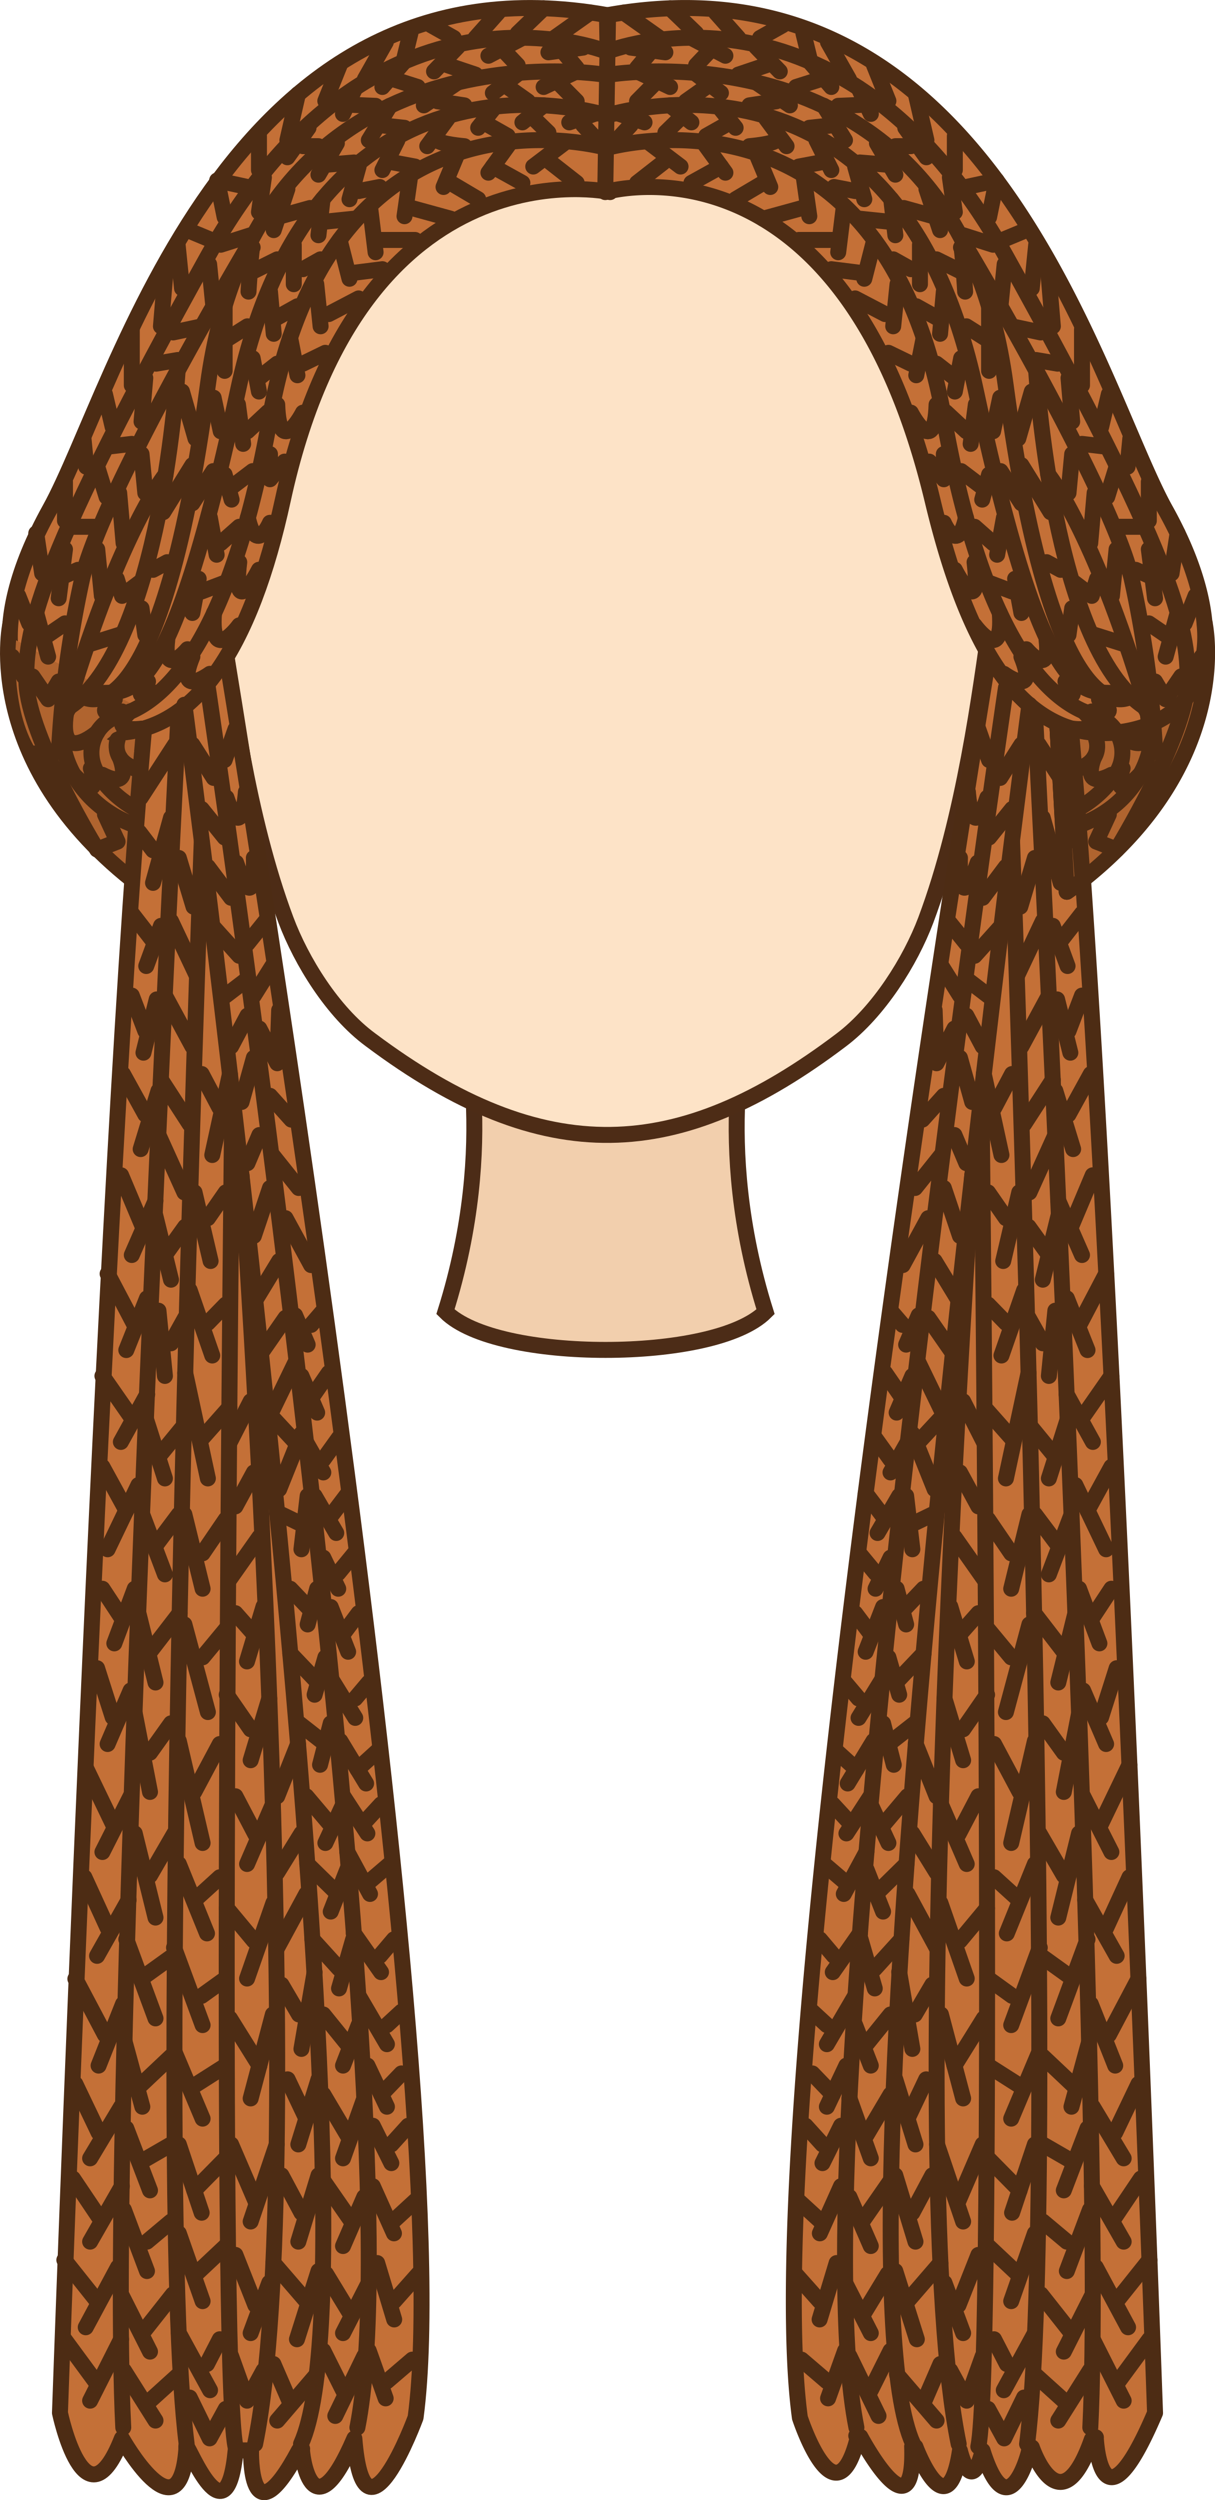 <svg id="Layer_1" data-name="Layer 1" xmlns="http://www.w3.org/2000/svg" viewBox="0 0 152.2 313.01"><defs><style>.cls-1{fill:#f2cfad;stroke:#4c2c17;}.cls-1,.cls-2{stroke-miterlimit:10;}.cls-1,.cls-2,.cls-3,.cls-4,.cls-6{stroke-width:2px;}.cls-2{fill:#fde3c7;stroke:#4d2c16;}.cls-3,.cls-5{fill:#b0642f;}.cls-3,.cls-4,.cls-6{stroke:#4d2c14;stroke-linecap:round;stroke-linejoin:round;}.cls-4{fill:#c47037;}.cls-6{fill:none;}</style></defs><title>hair_10</title><path class="cls-1" d="M182.52,195.45h-36.1s4.74,15.77-2,37.22c3.25,3.25,11.69,4.78,20.05,4.78s16.8-1.53,20.05-4.78C177.78,211.22,182.52,195.45,182.52,195.45Z" transform="translate(-88.62 -68.45)"/><path class="cls-2" d="M212.72,132.19c-.43-14.16-1.45-27.68-8.63-36.1-15.46-18.15-39.58-17.47-39.58-17.47s-24.13-.68-39.59,17.47c-7.18,8.42-8.2,21.94-8.63,36.1-.13,4.39-.66,9.31,0,13.66,1.31,9.07,3.27,24.78,8.14,37.76,1.93,5.15,5.85,11.52,10.58,15C156.9,215,173.7,214,194,198.65c4.72-3.56,8.66-9.89,10.59-15,4.87-13,6.82-28.69,8.14-37.76C213.39,141.5,212.86,136.58,212.72,132.19Z" transform="translate(-88.62 -68.45)"/><path class="cls-3" d="M89.93,146.49s-4.06,18.12,17.22,33.6l1.36-23.34Z" transform="translate(-88.62 -68.45)"/><path class="cls-4" d="M233.31,370.53c-6.85,16.08-7.42,3.1-7.42,3.1.1-.18-.5.22-.5.22-4,11.36-7.51,1-7.51,1-.18,0-.39.19-.32.26s-2.58,10.51-5.85.16c0,0,0,0,0,0h0c-1.46,5.83-2.84,0-2.84,0l0,0h0l0,0c-1.56,10.24-5.57-.48-5.57-.48-.15,0-.29,0-.42-.06l0,0c.37,11.08-5.7.22-6.48-1.21l-.52-.13a1.61,1.61,0,0,1,.18.26c-2.79,11.12-7.24-2.52-7.24-2.52C183.31,330.28,209.44,169,212.49,150.4c2.35,4,5.16,7,8.57,8.57l1.23,21.12c.68-.49,1.32-1,2-1.48C228.94,245.65,233.31,370.53,233.31,370.53Z" transform="translate(-88.62 -68.45)"/><path class="cls-4" d="M116.66,148.65l-9.72,8.08c-5.29,56.12-10.81,213.8-10.81,213.8s3.14,14.94,7.76,3.2c0,0,7.18,12.77,8.07,1.4,0-.16,0-.26,0-.42.35.05,5.07,12.22,6.18.51.65,0,1.3,0,1.93,0l0,0s-.3,11.79,6,0c0,0,.49-.29.39-.15s1.09,11.33,6.55-1.34c1.17,15.06,7.67-2.62,7.67-2.62C146.47,327.76,116.66,148.65,116.66,148.65Z" transform="translate(-88.62 -68.45)"/><path class="cls-5" d="M224,162.58,227.4,161l-4.46-3.69,15.83-8.7s.76,7.93-2.17,13.17Z" transform="translate(-88.62 -68.45)"/><path class="cls-4" d="M164.65,70.34c-47.73-8.5-61.28,46.51-69.78,61.85-8.32,15-6.06,25.95,5,27.8,13.14,2.19,20.31-11.14,24.17-28.91,9.87-45.44,41-38.58,41-38.58Z" transform="translate(-88.62 -68.45)"/><path class="cls-5" d="M105.49,162.58,102,161l4.47-3.69-15.83-8.7s-.77,7.93,2.17,13.17Z" transform="translate(-88.62 -68.45)"/><path class="cls-3" d="M224.24,178.61c-.63.5-1.27,1-2,1.48L221.06,159l-.13-2.21,1-.53,17.62-9.73a.13.13,0,0,1,0,.06C239.75,147.71,242.64,164,224.24,178.61Z" transform="translate(-88.62 -68.45)"/><path class="cls-3" d="M224.24,178.61c-.63.5-1.27,1-2,1.48L221.06,159c-3.41-1.58-6.22-4.57-8.57-8.57l.29-1.75,9.11,7.58.6.5c.09.94.18,1.9.27,2.89C223.25,165.17,223.75,171.57,224.24,178.61Z" transform="translate(-88.62 -68.45)"/><path class="cls-4" d="M238.79,153c-1.36,3.72-4.47,6.16-9.18,7a15.63,15.63,0,0,1-3.22.22,13,13,0,0,1-3.63-.59,11.67,11.67,0,0,1-1.7-.65c-3.41-1.58-6.22-4.57-8.57-8.57-3-5.1-5.26-11.83-7.05-19.32C195,87.6,169.13,91.45,165,92.36l-.32.08-.24.06v-.1l.28-17.63.07-4.43c47.73-8.5,61.28,46.51,69.78,61.86,3,5.36,4.59,10.21,4.94,14.3a.13.13,0,0,1,0,.06A14.91,14.91,0,0,1,238.79,153Z" transform="translate(-88.62 -68.45)"/><path class="cls-6" d="M164.53,87s34.53-10.11,42.32,33.75c5.06,28.51,13.49,35.68,18.76,37.21a4.85,4.85,0,0,1,2.9,7.21,13.57,13.57,0,0,1-4.91,4.55" transform="translate(-88.62 -68.45)"/><path class="cls-6" d="M164.85,82.87s36.19-11.53,46,34.43,14.73,36.11,19.52,38.31,2.8,12.86-6.63,16.17" transform="translate(-88.62 -68.45)"/><path class="cls-6" d="M165,77.79s43.46-7.13,49.59,38.83,15.75,39,15.75,39" transform="translate(-88.62 -68.45)"/><path class="cls-6" d="M209.67,99.42s18.18,30.53,20.71,41.49a131.6,131.6,0,0,1,2.94,21.67" transform="translate(-88.62 -68.45)"/><path class="cls-6" d="M218.42,114.84s2,34.44,13.54,42.11" transform="translate(-88.62 -68.45)"/><path class="cls-6" d="M219.93,127.86s5.6,6.86,12,28.13" transform="translate(-88.62 -68.45)"/><line class="cls-6" x1="81.44" y1="17.96" x2="85.25" y2="20.85"/><line class="cls-6" x1="79.8" y1="22.9" x2="83.08" y2="20.34"/><line class="cls-6" x1="88.06" y1="17.75" x2="90.87" y2="21.62"/><line class="cls-6" x1="86.61" y1="22.9" x2="90.31" y2="20.85"/><line class="cls-6" x1="94.72" y1="19.17" x2="96.49" y2="23.41"/><line class="cls-6" x1="92.15" y1="24.94" x2="95.6" y2="22.9"/><line class="cls-6" x1="100.64" y1="21.87" x2="101.38" y2="27.07"/><line class="cls-6" x1="95.6" y1="27.38" x2="100.48" y2="26.04"/><line class="cls-6" x1="105.68" y1="26.04" x2="105" y2="31.58"/><line class="cls-6" x1="100.06" y1="30.04" x2="104.49" y2="30.04"/><line class="cls-6" x1="109.51" y1="30.04" x2="108.27" y2="34.9"/><line class="cls-6" x1="104.14" y1="33.7" x2="107.55" y2="34.13"/><line class="cls-6" x1="112.43" y1="35.58" x2="111.89" y2="40.85"/><line class="cls-6" x1="107.12" y1="37.36" x2="110.87" y2="39.32"/><line class="cls-6" x1="115.71" y1="42.27" x2="114.78" y2="46.98"/><line class="cls-6" x1="111.29" y1="44.17" x2="114.1" y2="45.53"/><polyline class="cls-6" points="118.23 56.85 118.23 60 116.4 57.79"/><path class="cls-6" d="M206.85,133.9s1.75,4.08,2.77-.64" transform="translate(-88.62 -68.45)"/><path class="cls-6" d="M202.72,120.11s3,5.87,3.22-1" transform="translate(-88.62 -68.45)"/><path class="cls-6" d="M208.23,139.78s3.38,6.71,2.47-.95" transform="translate(-88.62 -68.45)"/><path class="cls-6" d="M210.7,146.74s3.66,5.06,3.16-1.55" transform="translate(-88.62 -68.45)"/><path class="cls-6" d="M214.38,152.81s4.38,3.22,2.19-2.15" transform="translate(-88.62 -68.45)"/><path class="cls-6" d="M222.94,159.67s4.36.64,1.43-2.15" transform="translate(-88.62 -68.45)"/><path class="cls-6" d="M225.94,161.05s1,2.78-2.73,3.81" transform="translate(-88.62 -68.45)"/><path class="cls-6" d="M225.66,163.29s-1.77,4.2,2.19,2.16" transform="translate(-88.62 -68.45)"/><line class="cls-6" x1="77.26" y1="14.15" x2="80.74" y2="15.32"/><line class="cls-6" x1="77.26" y1="17.55" x2="79" y2="15.66"/><line class="cls-6" x1="83.94" y1="13.19" x2="86.61" y2="15.32"/><line class="cls-6" x1="83.35" y1="16.61" x2="85.28" y2="14.73"/><line class="cls-6" x1="90.31" y1="13.7" x2="92.15" y2="16"/><line class="cls-6" x1="88.46" y1="17.02" x2="90.87" y2="15.66"/><line class="cls-6" x1="95.97" y1="14.85" x2="98.53" y2="18.3"/><path class="cls-6" d="M182.49,86.75s3-.25,3.38-.75" transform="translate(-88.62 -68.45)"/><line class="cls-6" x1="102.27" y1="17.55" x2="104.14" y2="21.29"/><line class="cls-6" x1="100.06" y1="20.85" x2="102.78" y2="20.34"/><line class="cls-6" x1="107.12" y1="20.85" x2="108.27" y2="24.94"/><line class="cls-6" x1="104.49" y1="23.41" x2="107.12" y2="23.92"/><line class="cls-6" x1="111.64" y1="24.94" x2="112.16" y2="29.45"/><line class="cls-6" x1="107.7" y1="27.38" x2="111.29" y2="27.75"/><line class="cls-6" x1="115.24" y1="30.64" x2="115.24" y2="35.58"/><line class="cls-6" x1="111.9" y1="32.47" x2="114.1" y2="33.7"/><line class="cls-6" x1="118.23" y1="36.51" x2="117.76" y2="41.79"/><line class="cls-6" x1="114.78" y1="38.34" x2="117.31" y2="39.75"/><line class="cls-6" x1="120.4" y1="44.85" x2="119.61" y2="49.02"/><line class="cls-6" x1="117.31" y1="45.53" x2="119.61" y2="47.32"/><line class="cls-6" x1="122.24" y1="50.64" x2="121.59" y2="55.57"/><line class="cls-6" x1="118.46" y1="51.58" x2="121.05" y2="53.99"/><line class="cls-6" x1="123.9" y1="59.41" x2="123.04" y2="62.55"/><line class="cls-6" x1="120.4" y1="58.98" x2="123.04" y2="60.98"/><line class="cls-6" x1="125.76" y1="64.81" x2="124.91" y2="69.45"/><line class="cls-6" x1="122.08" y1="65.95" x2="124.4" y2="68"/><line class="cls-6" x1="127.16" y1="72.46" x2="127.95" y2="76.74"/><line class="cls-6" x1="123.9" y1="72.96" x2="126.78" y2="74.05"/><path class="cls-6" d="M217.18,149.73s3.11,3.76,2.54-1.14" transform="translate(-88.62 -68.45)"/><path class="cls-6" d="M221,155.17s3.68,1.49,1.09-1.4" transform="translate(-88.62 -68.45)"/><path class="cls-6" d="M225.38,157.52s4.14,1,.91-1.53" transform="translate(-88.62 -68.45)"/><path class="cls-6" d="M228.49,160.14s4.92,4.29,3.9-2.43" transform="translate(-88.62 -68.45)"/><path class="cls-6" d="M229.25,164.65s-1.68,4.87,2.28.65" transform="translate(-88.62 -68.45)"/><line class="cls-6" x1="79.8" y1="8.94" x2="83.94" y2="10.89"/><line class="cls-6" x1="79.8" y1="12.68" x2="81.87" y2="10.59"/><line class="cls-6" x1="87.31" y1="9.34" x2="90.31" y2="11.64"/><line class="cls-6" x1="85.93" y1="12.68" x2="88.46" y2="10.89"/><line class="cls-6" x1="94.72" y1="10.32" x2="98.95" y2="13.19"/><line class="cls-6" x1="93.87" y1="13.19" x2="97.25" y2="12.68"/><line class="cls-6" x1="103.21" y1="13.25" x2="105.85" y2="17.55"/><line class="cls-6" x1="101.38" y1="16" x2="104.53" y2="15.66"/><line class="cls-6" x1="109.85" y1="17.93" x2="112.16" y2="21.87"/><line class="cls-6" x1="107.7" y1="20.34" x2="110.87" y2="20.6"/><line class="cls-6" x1="116.05" y1="23.66" x2="117.76" y2="28.81"/><line class="cls-6" x1="113.21" y1="26.04" x2="116.91" y2="27.07"/><path class="cls-6" d="M209,99.42c.17-.42.52,5.54.52,5.54" transform="translate(-88.62 -68.45)"/><line class="cls-6" x1="117.31" y1="32.47" x2="120.66" y2="34.13"/><line class="cls-6" x1="123.9" y1="38.34" x2="123.9" y2="46.43"/><line class="cls-6" x1="121.05" y1="40.85" x2="123.47" y2="42.38"/><line class="cls-6" x1="125.29" y1="49.79" x2="124.4" y2="53.99"/><line class="cls-6" x1="125.34" y1="58.98" x2="127.95" y2="63.01"/><line class="cls-6" x1="79" y1="5.96" x2="83.35" y2="6.55"/><line class="cls-6" x1="79.8" y1="8.51" x2="81.44" y2="6.55"/><line class="cls-6" x1="86.61" y1="4.75" x2="90.87" y2="6.98"/><line class="cls-6" x1="87.2" y1="8.17" x2="88.74" y2="6.55"/><line class="cls-6" x1="94.72" y1="5.87" x2="97.68" y2="8.94"/><line class="cls-6" x1="92.49" y1="9.34" x2="95.97" y2="8.17"/><line class="cls-6" x1="101.42" y1="7.73" x2="104.14" y2="10.89"/><line class="cls-6" x1="99.72" y1="10.89" x2="102.78" y2="9.92"/><line class="cls-6" x1="107.55" y1="11.02" x2="109.09" y2="14.26"/><line class="cls-6" x1="105" y1="13.25" x2="107.7" y2="13.14"/><line class="cls-6" x1="113.4" y1="16" x2="116.05" y2="19.69"/><line class="cls-6" x1="112.16" y1="18.3" x2="114.1" y2="18.3"/><line class="cls-6" x1="118.99" y1="22.21" x2="119.61" y2="26.55"/><line class="cls-6" x1="120.66" y1="29.45" x2="124.4" y2="30.64"/><line class="cls-6" x1="125.85" y1="33.09" x2="125.34" y2="38.21"/><line class="cls-6" x1="126.74" y1="40.85" x2="130.36" y2="41.62"/><line class="cls-6" x1="129.78" y1="45.07" x2="132.49" y2="45.53"/><line class="cls-6" x1="133.85" y1="47.32" x2="134.31" y2="52.78"/><line class="cls-6" x1="135.54" y1="55.57" x2="138.7" y2="55.94"/><line class="cls-6" x1="139.87" y1="58.43" x2="138.7" y2="62.21"/><line class="cls-6" x1="140.27" y1="65.95" x2="142.91" y2="65.95"/><line class="cls-6" x1="143.91" y1="68.77" x2="144.69" y2="74.9"/><line class="cls-6" x1="142.27" y1="71.34" x2="144.27" y2="72.22"/><line class="cls-6" x1="147.51" y1="76.74" x2="146.02" y2="82.21"/><line class="cls-6" x1="143.91" y1="78.04" x2="146.02" y2="79.48"/><polyline class="cls-6" points="147.97 84.68 146.02 87.54 144.69 85.32"/><path class="cls-6" d="M227.52,170.41l-1.58,3.4,2.57,1s8.6-14,8.85-20.88-2-16.15-22.73-53.42-49.91-25.61-49.91-25.61" transform="translate(-88.62 -68.45)"/><line class="cls-6" x1="78.13" y1="1.58" x2="82.61" y2="4.75"/><line class="cls-6" x1="83.94" y1="1.04" x2="87.2" y2="4.17"/><line class="cls-6" x1="89.67" y1="1.58" x2="92.49" y2="4.75"/><line class="cls-6" x1="95.21" y1="4.75" x2="98.04" y2="3.16"/><line class="cls-6" x1="100.64" y1="4.17" x2="101.42" y2="7.36"/><line class="cls-6" x1="103.72" y1="5.28" x2="106.35" y2="9.92"/><line class="cls-6" x1="109.49" y1="8.17" x2="111.29" y2="12.64"/><line class="cls-6" x1="114.72" y1="11.79" x2="116.05" y2="17.55"/><line class="cls-6" x1="119.61" y1="17.02" x2="119.61" y2="21.29"/><polyline class="cls-6" points="121.05 23.41 124.84 22.59 123.9 27.19"/><line class="cls-6" x1="125.59" y1="30.04" x2="128.55" y2="28.81"/><line class="cls-6" x1="129.8" y1="30.64" x2="129.25" y2="36.09"/><line class="cls-6" x1="131.31" y1="33.92" x2="131.89" y2="40.85"/><line class="cls-6" x1="135.54" y1="41.24" x2="135.54" y2="48.24"/><line class="cls-6" x1="138.9" y1="49.36" x2="137.94" y2="53.45"/><line class="cls-6" x1="141.59" y1="54.9" x2="141.25" y2="58.43"/><line class="cls-6" x1="143.91" y1="60.32" x2="143.91" y2="65.19"/><line class="cls-6" x1="147.51" y1="66.77" x2="146.76" y2="71.78"/><line class="cls-6" x1="149.76" y1="74.6" x2="148.4" y2="78.04"/><line class="cls-6" x1="150.53" y1="82.21" x2="149.08" y2="84.68"/><line class="cls-6" x1="129.25" y1="49.02" x2="127.56" y2="54.9"/><line class="cls-6" x1="127.95" y1="58.23" x2="131.6" y2="64.12"/><line class="cls-6" x1="131.1" y1="70.38" x2="132.87" y2="71.34"/><line class="cls-6" x1="134.31" y1="76.15" x2="133.85" y2="79.48"/><polyline class="cls-6" points="134.59 72.96 136.76 74.6 137.42 72.48"/><line class="cls-6" x1="137.12" y1="79.48" x2="140.63" y2="80.58"/><line class="cls-6" x1="134.31" y1="56.85" x2="133.85" y2="61.71"/><line class="cls-6" x1="137.12" y1="61.71" x2="136.57" y2="68"/><line class="cls-6" x1="139.87" y1="68.77" x2="139.29" y2="74.6"/><path class="cls-6" d="M195.9,372.36c-7.76-38.92,18.73-217.8,18.73-217.8" transform="translate(-88.62 -68.45)"/><path class="cls-6" d="M217.57,156.68S191.84,350,203,374.42" transform="translate(-88.62 -68.45)"/><path class="cls-6" d="M215.4,173.8s6.22,166.45,1.88,200.62" transform="translate(-88.62 -68.45)"/><path class="cls-6" d="M218.26,157.52s9,173.7,6.94,214.84" transform="translate(-88.62 -68.45)"/><path class="cls-6" d="M211.58,206.75s1.8,157.7-.41,168" transform="translate(-88.62 -68.45)"/><path class="cls-6" d="M210.41,215.58s-8.79,124.19-1.7,158.84" transform="translate(-88.62 -68.45)"/><line class="cls-6" x1="122.54" y1="91.28" x2="123.9" y2="95.15"/><path class="cls-6" d="M209.87,167.6s.44,6.77,2.43.71" transform="translate(-88.62 -68.45)"/><path class="cls-6" d="M208.87,175.85s-.31,8,2.22.6" transform="translate(-88.62 -68.45)"/><line class="cls-6" x1="118.78" y1="115.32" x2="121.05" y2="118.13"/><line class="cls-6" x1="117.93" y1="120.94" x2="120.25" y2="124.64"/><polyline class="cls-6" points="117.08 126.47 117.32 133.11 119.56 128.77"/><line class="cls-6" x1="118.23" y1="137.19" x2="115.55" y2="140.17"/><line class="cls-6" x1="117.93" y1="144.6" x2="114.63" y2="148.73"/><line class="cls-6" x1="113.08" y1="158.38" x2="116.28" y2="152.51"/><line class="cls-6" x1="115.08" y1="164.68" x2="113.51" y2="168.34"/><line class="cls-6" x1="111.55" y1="164.09" x2="113.08" y2="165.87"/><line class="cls-6" x1="114.29" y1="172.26" x2="112.32" y2="176.85"/><line class="cls-6" x1="110.87" y1="171.88" x2="112.71" y2="174.55"/><line class="cls-6" x1="113.72" y1="180.52" x2="111.55" y2="184.34"/><line class="cls-6" x1="109.59" y1="180" x2="111.55" y2="182.73"/><line class="cls-6" x1="112.64" y1="187.28" x2="109.93" y2="191.92"/><line class="cls-6" x1="108.44" y1="186.95" x2="110.92" y2="190.22"/><line class="cls-6" x1="111.55" y1="195.01" x2="109.68" y2="198.9"/><line class="cls-6" x1="107.63" y1="194.47" x2="109.68" y2="196.95"/><line class="cls-6" x1="110.62" y1="201.19" x2="108.44" y2="206.79"/><line class="cls-6" x1="107.12" y1="201.96" x2="109.23" y2="204.77"/><line class="cls-6" x1="110.54" y1="210.21" x2="107.55" y2="215.07"/><line class="cls-6" x1="105.86" y1="210.64" x2="107.55" y2="212.64"/><line class="cls-6" x1="109.42" y1="217.96" x2="106.19" y2="223.28"/><line class="cls-6" x1="104.78" y1="219.24" x2="107.27" y2="221.5"/><line class="cls-6" x1="106.03" y1="229.53" x2="109.05" y2="224.88"/><line class="cls-6" x1="104.32" y1="225.89" x2="106.19" y2="227.92"/><line class="cls-6" x1="108.54" y1="231.86" x2="105.7" y2="237.11"/><line class="cls-6" x1="103.21" y1="233.36" x2="105.7" y2="235.49"/><line class="cls-6" x1="107.72" y1="242.05" x2="104.32" y2="246.9"/><line class="cls-6" x1="102.7" y1="242.79" x2="104.45" y2="244.86"/><line class="cls-6" x1="107.12" y1="249.87" x2="103.58" y2="255.92"/><line class="cls-6" x1="101.76" y1="251.85" x2="103.58" y2="253.53"/><line class="cls-6" x1="106.02" y1="258.6" x2="103.58" y2="263.75"/><line class="cls-6" x1="101.76" y1="259.58" x2="104.3" y2="262.22"/><line class="cls-6" x1="105.35" y1="266.13" x2="103.03" y2="270.81"/><line class="cls-6" x1="100.91" y1="266.13" x2="103.03" y2="268.47"/><line class="cls-6" x1="105.35" y1="273.7" x2="102.7" y2="279.6"/><line class="cls-6" x1="99.97" y1="275.49" x2="102.7" y2="277.99"/><line class="cls-6" x1="104.8" y1="283.32" x2="102.67" y2="290.38"/><line class="cls-6" x1="99.63" y1="284.68" x2="102.67" y2="288.09"/><line class="cls-6" x1="105.86" y1="294.3" x2="103.73" y2="300.26"/><line class="cls-6" x1="100.4" y1="295.41" x2="103.58" y2="298.13"/><line class="cls-6" x1="127.95" y1="93.22" x2="125.29" y2="97.39"/><line class="cls-6" x1="126.78" y1="101.28" x2="123.9" y2="104.85"/><line class="cls-6" x1="126.01" y1="108.52" x2="123.1" y2="112.4"/><line class="cls-6" x1="125.45" y1="115.91" x2="122.08" y2="119.66"/><line class="cls-6" x1="121.35" y1="122.79" x2="123.77" y2="124.64"/><line class="cls-6" x1="121.05" y1="127.15" x2="123.1" y2="131"/><line class="cls-6" x1="120.25" y1="132.43" x2="121.79" y2="137.96"/><line class="cls-6" x1="119.56" y1="142.1" x2="121.05" y2="145.62"/><line class="cls-6" x1="118.23" y1="148.73" x2="120.25" y2="154.73"/><line class="cls-6" x1="117.08" y1="157.87" x2="119.92" y2="162.54"/><line class="cls-6" x1="116.28" y1="164.98" x2="119.09" y2="169.02"/><line class="cls-6" x1="115.08" y1="170.64" x2="118.5" y2="177.71"/><line class="cls-6" x1="114.29" y1="179.49" x2="117.08" y2="186.44"/><line class="cls-6" x1="113.51" y1="187.28" x2="114.29" y2="193.96"/><line class="cls-6" x1="114.68" y1="190.62" x2="116.79" y2="189.6"/><line class="cls-6" x1="115.08" y1="180.52" x2="117.69" y2="177.71"/><line class="cls-6" x1="112.32" y1="198.9" x2="113.51" y2="203.37"/><line class="cls-6" x1="115.69" y1="198.9" x2="113.51" y2="201.19"/><line class="cls-6" x1="111.29" y1="207.49" x2="112.64" y2="212.17"/><line class="cls-6" x1="115.69" y1="207.01" x2="112.64" y2="210.21"/><line class="cls-6" x1="110.62" y1="215.75" x2="111.96" y2="220.94"/><line class="cls-6" x1="114.6" y1="215.75" x2="111.29" y2="218.34"/><line class="cls-6" x1="109.05" y1="225.89" x2="111.29" y2="230.73"/><line class="cls-6" x1="113.68" y1="224.88" x2="110.62" y2="228.5"/><line class="cls-6" x1="108.54" y1="234.04" x2="110.62" y2="239.32"/><line class="cls-6" x1="113.55" y1="233.36" x2="110.17" y2="236.68"/><line class="cls-6" x1="107.8" y1="242.79" x2="109.58" y2="248.94"/><line class="cls-6" x1="112.92" y1="242.79" x2="109.58" y2="246.47"/><line class="cls-6" x1="107.12" y1="253.53" x2="109.08" y2="258.6"/><line class="cls-6" x1="111.55" y1="252.2" x2="108.54" y2="255.92"/><line class="cls-6" x1="106.41" y1="262.71" x2="109.08" y2="270.21"/><line class="cls-6" x1="111.55" y1="262.22" x2="108.54" y2="267.3"/><line class="cls-6" x1="106.41" y1="275.05" x2="109.08" y2="281.19"/><line class="cls-6" x1="111.55" y1="273.02" x2="108.1" y2="277.99"/><line class="cls-6" x1="105.86" y1="285.79" x2="109.08" y2="292.09"/><line class="cls-6" x1="111.21" y1="284.68" x2="108.1" y2="289.79"/><line class="cls-6" x1="106.41" y1="294.98" x2="110.05" y2="302.46"/><line class="cls-6" x1="111.55" y1="294.3" x2="109.08" y2="299.24"/><line class="cls-6" x1="114.71" y1="218.34" x2="117.32" y2="224.88"/><line class="cls-6" x1="114.29" y1="229.53" x2="117.32" y2="234.43"/><line class="cls-6" x1="113.68" y1="237.11" x2="117.32" y2="243.83"/><line class="cls-6" x1="112.64" y1="246.9" x2="114.29" y2="256.51"/><line class="cls-6" x1="116.79" y1="248.47" x2="114.6" y2="252.2"/><line class="cls-6" x1="112.15" y1="260.32" x2="114.68" y2="268.47"/><line class="cls-6" x1="116.02" y1="260.32" x2="113.68" y2="265.24"/><line class="cls-6" x1="112.15" y1="272.34" x2="114.68" y2="280.64"/><line class="cls-6" x1="116.79" y1="272.34" x2="114.29" y2="277.02"/><line class="cls-6" x1="112.15" y1="284.32" x2="114.85" y2="292.86"/><line class="cls-6" x1="117.8" y1="283.32" x2="113.68" y2="288.09"/><line class="cls-6" x1="112.37" y1="297.28" x2="117.32" y2="303.04"/><line class="cls-6" x1="117.8" y1="295.96" x2="115.81" y2="300.55"/><line class="cls-6" x1="120.65" y1="175.43" x2="123.24" y2="180.52"/><line class="cls-6" x1="120.25" y1="184.34" x2="122.56" y2="188.59"/><line class="cls-6" x1="119.56" y1="192.43" x2="123.24" y2="197.66"/><line class="cls-6" x1="119.04" y1="201.13" x2="121.11" y2="208"/><line class="cls-6" x1="122.56" y1="201.96" x2="120.25" y2="204.57"/><line class="cls-6" x1="118.31" y1="212.64" x2="120.65" y2="220.37"/><line class="cls-6" x1="123.65" y1="212.17" x2="120.65" y2="216.5"/><line class="cls-6" x1="117.87" y1="225.89" x2="121.1" y2="233.36"/><line class="cls-6" x1="122.56" y1="224.88" x2="120.07" y2="229.63"/><line class="cls-6" x1="117.8" y1="238.24" x2="121.1" y2="247.7"/><line class="cls-6" x1="123.64" y1="238.9" x2="120.25" y2="242.97"/><line class="cls-6" x1="117.87" y1="252.2" x2="120.65" y2="262.71"/><line class="cls-6" x1="123.24" y1="252.69" x2="119.56" y2="258.6"/><line class="cls-6" x1="117.38" y1="268.47" x2="120.65" y2="278.12"/><line class="cls-6" x1="123.1" y1="268.47" x2="120.07" y2="275.51"/><line class="cls-6" x1="118.31" y1="285.79" x2="120.65" y2="292.09"/><line class="cls-6" x1="122.56" y1="282.3" x2="120.07" y2="288.59"/><polyline class="cls-6" points="119.04 296.77 121.1 300.55 123.1 294.98"/><line class="cls-6" x1="123.24" y1="134.46" x2="125.45" y2="144.6"/><line class="cls-6" x1="126.78" y1="134.46" x2="124.55" y2="138.68"/><line class="cls-6" x1="127.68" y1="149.28" x2="125.67" y2="157.87"/><line class="cls-6" x1="123.77" y1="149.28" x2="126.01" y2="152.51"/><line class="cls-6" x1="128.29" y1="161.53" x2="125.45" y2="169.7"/><line class="cls-6" x1="123.77" y1="163.32" x2="126.01" y2="165.62"/><line class="cls-6" x1="128.84" y1="171.88" x2="126.01" y2="185.09"/><line class="cls-6" x1="123.32" y1="176.22" x2="126.67" y2="180"/><line class="cls-6" x1="128.95" y1="189.6" x2="126.67" y2="198.9"/><line class="cls-6" x1="123.77" y1="190.22" x2="126.67" y2="194.47"/><line class="cls-6" x1="128.95" y1="203.37" x2="126.01" y2="214.34"/><line class="cls-6" x1="123.77" y1="203.99" x2="126.67" y2="207.49"/><line class="cls-6" x1="129.64" y1="217.96" x2="126.67" y2="230.73"/><line class="cls-6" x1="124.52" y1="218.34" x2="127.72" y2="224.34"/><line class="cls-6" x1="129.64" y1="233.36" x2="126.12" y2="242.05"/><line class="cls-6" x1="124.52" y1="235.02" x2="127.48" y2="237.71"/><line class="cls-6" x1="126.67" y1="253.53" x2="130.25" y2="243.83"/><line class="cls-6" x1="123.77" y1="247.7" x2="126.78" y2="249.87"/><line class="cls-6" x1="130.2" y1="256.87" x2="126.67" y2="265.24"/><line class="cls-6" x1="123.77" y1="258.6" x2="127.81" y2="261.17"/><line class="cls-6" x1="129.64" y1="268.47" x2="126.78" y2="277.02"/><line class="cls-6" x1="123.77" y1="270.21" x2="127.72" y2="274.22"/><line class="cls-6" x1="129.64" y1="279.6" x2="126.67" y2="288.09"/><line class="cls-6" x1="123.77" y1="281.19" x2="127.48" y2="284.68"/><line class="cls-6" x1="129.64" y1="292.09" x2="125.74" y2="299.24"/><line class="cls-6" x1="124.52" y1="292.86" x2="126.12" y2="295.96"/><polyline class="cls-6" points="128.28 300.16 125.79 305.27 123.77 301.58"/><line class="cls-6" x1="129.64" y1="107.41" x2="127.81" y2="113.51"/><line class="cls-6" x1="130.63" y1="115.32" x2="127.43" y2="122.09"/><line class="cls-6" x1="131.39" y1="124.64" x2="127.95" y2="131"/><line class="cls-6" x1="131.88" y1="135.19" x2="128.29" y2="140.73"/><line class="cls-6" x1="132.2" y1="142.1" x2="128.95" y2="149.28"/><line class="cls-6" x1="132.64" y1="152" x2="130.63" y2="160.21"/><line class="cls-6" x1="128.84" y1="153.58" x2="131.39" y2="157.12"/><line class="cls-6" x1="132.2" y1="164.09" x2="131.39" y2="172.26"/><line class="cls-6" x1="128.84" y1="164.98" x2="130.63" y2="168.17"/><line class="cls-6" x1="133.74" y1="177.71" x2="131.39" y2="185.09"/><line class="cls-6" x1="129.01" y1="178.49" x2="132.24" y2="182.43"/><line class="cls-6" x1="134.23" y1="189.6" x2="131.39" y2="197.1"/><line class="cls-6" x1="129.64" y1="189.6" x2="132.57" y2="193.5"/><line class="cls-6" x1="134.71" y1="201.96" x2="132.57" y2="210.64"/><line class="cls-6" x1="129.54" y1="201.96" x2="133.26" y2="206.79"/><line class="cls-6" x1="135.17" y1="214.51" x2="133.26" y2="224.34"/><line class="cls-6" x1="130.62" y1="215.75" x2="133.26" y2="219.43"/><line class="cls-6" x1="135.17" y1="229.53" x2="132.57" y2="240.07"/><line class="cls-6" x1="130.2" y1="229.53" x2="133.26" y2="234.8"/><line class="cls-6" x1="136.23" y1="242.79" x2="132.57" y2="252.69"/><line class="cls-6" x1="130.39" y1="244.86" x2="134.4" y2="247.74"/><line class="cls-6" x1="136.43" y1="255.64" x2="134.22" y2="263.75"/><line class="cls-6" x1="130.63" y1="257.46" x2="134.56" y2="261.17"/><line class="cls-6" x1="136.23" y1="266.46" x2="133.26" y2="274.22"/><line class="cls-6" x1="130.63" y1="268.47" x2="133.87" y2="270.34"/><line class="cls-6" x1="136.53" y1="276.65" x2="133.64" y2="284.32"/><line class="cls-6" x1="130.63" y1="278.12" x2="133.64" y2="280.64"/><line class="cls-6" x1="136.88" y1="287.24" x2="133.26" y2="294.41"/><line class="cls-6" x1="130.39" y1="287.24" x2="134.22" y2="292.09"/><line class="cls-6" x1="136.53" y1="296.77" x2="132.57" y2="303.04"/><line class="cls-6" x1="129.64" y1="297.28" x2="133.26" y2="300.55"/><line class="cls-6" x1="130.12" y1="93.22" x2="134.43" y2="99.86"/><line class="cls-6" x1="130.62" y1="102.38" x2="132.87" y2="110.53"/><line class="cls-6" x1="134.59" y1="104.21" x2="132.87" y2="106.45"/><line class="cls-6" x1="131.88" y1="115.91" x2="133.73" y2="120.94"/><line class="cls-6" x1="135.54" y1="114.36" x2="132.87" y2="117.79"/><line class="cls-6" x1="132.42" y1="125.12" x2="134.08" y2="131.79"/><line class="cls-6" x1="135.54" y1="124.64" x2="133.85" y2="129.07"/><line class="cls-6" x1="132.2" y1="136.57" x2="134.43" y2="143.86"/><line class="cls-6" x1="136.64" y1="134.46" x2="133.85" y2="139.53"/><line class="cls-6" x1="132.57" y1="150.33" x2="135.54" y2="157.12"/><line class="cls-6" x1="136.88" y1="147.14" x2="134.08" y2="153.79"/><line class="cls-6" x1="133.64" y1="162.54" x2="136.23" y2="169.02"/><line class="cls-6" x1="138.56" y1="159.47" x2="135.25" y2="165.78"/><line class="cls-6" x1="133.61" y1="174.55" x2="136.9" y2="180.52"/><line class="cls-6" x1="139.22" y1="172.26" x2="135.54" y2="177.54"/><line class="cls-6" x1="134.71" y1="185.92" x2="138.56" y2="193.96"/><line class="cls-6" x1="139.22" y1="183.63" x2="136.23" y2="189.09"/><line class="cls-6" x1="135.17" y1="198.9" x2="137.72" y2="205.74"/><line class="cls-6" x1="139.22" y1="198.9" x2="136.64" y2="202.82"/><line class="cls-6" x1="135.68" y1="211.64" x2="138.56" y2="218.34"/><line class="cls-6" x1="139.88" y1="208.85" x2="137.93" y2="214.99"/><line class="cls-6" x1="135.68" y1="224.88" x2="139.22" y2="231.86"/><line class="cls-6" x1="141.48" y1="220.94" x2="137.93" y2="228.31"/><line class="cls-6" x1="135.94" y1="237.87" x2="139.88" y2="244.86"/><line class="cls-6" x1="141.48" y1="235.02" x2="138.56" y2="241.37"/><line class="cls-6" x1="136.64" y1="250.89" x2="139.7" y2="258.6"/><line class="cls-6" x1="142.61" y1="247.74" x2="138.91" y2="254.74"/><line class="cls-6" x1="136.88" y1="263.75" x2="140.76" y2="270.21"/><line class="cls-6" x1="142.61" y1="260.9" x2="139.7" y2="266.98"/><line class="cls-6" x1="136.78" y1="273.7" x2="140.76" y2="280.64"/><line class="cls-6" x1="142.91" y1="272.74" x2="139.7" y2="277.51"/><line class="cls-6" x1="137.27" y1="283.84" x2="141.31" y2="291.36"/><line class="cls-6" x1="143.99" y1="282.94" x2="139.88" y2="288.09"/><line class="cls-6" x1="136.88" y1="292.86" x2="140.76" y2="300.55"/><line class="cls-6" x1="143.99" y1="292.86" x2="140.02" y2="298.26"/><path class="cls-6" d="M164.76,87s-34.53-10.11-42.32,33.75C117.38,149.27,109,156.44,103.68,158a4.85,4.85,0,0,0-2.9,7.21,13.57,13.57,0,0,0,4.91,4.55" transform="translate(-88.62 -68.45)"/><path class="cls-6" d="M164.44,82.87s-36.19-11.53-46,34.43-14.73,36.11-19.52,38.31-2.8,12.86,6.63,16.17" transform="translate(-88.62 -68.45)"/><path class="cls-6" d="M164.25,77.79s-43.46-7.13-49.59,38.83-15.75,39-15.75,39" transform="translate(-88.62 -68.45)"/><path class="cls-6" d="M119.62,99.42S101.44,130,98.91,140.91A131.6,131.6,0,0,0,96,162.58" transform="translate(-88.62 -68.45)"/><path class="cls-6" d="M110.87,114.84s-2,34.44-13.54,42.11" transform="translate(-88.62 -68.45)"/><path class="cls-6" d="M109.36,127.86s-5.6,6.86-12,28.13" transform="translate(-88.62 -68.45)"/><line class="cls-6" x1="70.61" y1="17.96" x2="66.8" y2="20.85"/><line class="cls-6" x1="72.24" y1="22.9" x2="68.97" y2="20.34"/><line class="cls-6" x1="63.98" y1="17.75" x2="61.18" y2="21.62"/><line class="cls-6" x1="65.44" y1="22.9" x2="61.74" y2="20.85"/><line class="cls-6" x1="57.33" y1="19.17" x2="55.56" y2="23.41"/><line class="cls-6" x1="59.9" y1="24.94" x2="56.45" y2="22.9"/><line class="cls-6" x1="51.41" y1="21.87" x2="50.67" y2="27.07"/><line class="cls-6" x1="56.45" y1="27.38" x2="51.57" y2="26.04"/><line class="cls-6" x1="46.37" y1="26.04" x2="47.05" y2="31.58"/><line class="cls-6" x1="51.99" y1="30.04" x2="47.56" y2="30.04"/><line class="cls-6" x1="42.54" y1="30.04" x2="43.78" y2="34.9"/><line class="cls-6" x1="47.9" y1="33.7" x2="44.5" y2="34.13"/><line class="cls-6" x1="39.62" y1="35.58" x2="40.16" y2="40.85"/><line class="cls-6" x1="44.92" y1="37.36" x2="41.18" y2="39.32"/><line class="cls-6" x1="36.34" y1="42.27" x2="37.26" y2="46.98"/><line class="cls-6" x1="40.75" y1="44.17" x2="37.95" y2="45.53"/><polyline class="cls-6" points="33.82 56.85 33.82 60 35.65 57.79"/><path class="cls-6" d="M122.44,133.9s-1.75,4.08-2.77-.64" transform="translate(-88.62 -68.45)"/><path class="cls-6" d="M126.57,120.11s-3,5.87-3.22-1" transform="translate(-88.62 -68.45)"/><path class="cls-6" d="M121.06,139.78s-3.38,6.71-2.47-.95" transform="translate(-88.62 -68.45)"/><path class="cls-6" d="M118.59,146.74s-3.66,5.06-3.16-1.55" transform="translate(-88.62 -68.45)"/><path class="cls-6" d="M114.91,152.81s-4.38,3.22-2.19-2.15" transform="translate(-88.62 -68.45)"/><path class="cls-6" d="M106.35,159.67s-4.36.64-1.43-2.15" transform="translate(-88.62 -68.45)"/><path class="cls-6" d="M103.35,161.05s-1,2.78,2.73,3.81" transform="translate(-88.62 -68.45)"/><path class="cls-6" d="M103.63,163.29s1.77,4.2-2.19,2.16" transform="translate(-88.62 -68.45)"/><line class="cls-6" x1="74.79" y1="14.15" x2="71.31" y2="15.32"/><line class="cls-6" x1="74.79" y1="17.55" x2="73.05" y2="15.66"/><line class="cls-6" x1="68.1" y1="13.19" x2="65.44" y2="15.32"/><line class="cls-6" x1="68.7" y1="16.61" x2="66.77" y2="14.73"/><line class="cls-6" x1="61.74" y1="13.7" x2="59.9" y2="16"/><line class="cls-6" x1="63.59" y1="17.02" x2="61.18" y2="15.66"/><line class="cls-6" x1="56.07" y1="14.85" x2="53.52" y2="18.3"/><path class="cls-6" d="M146.8,86.75s-3-.25-3.38-.75" transform="translate(-88.62 -68.45)"/><line class="cls-6" x1="49.78" y1="17.55" x2="47.9" y2="21.29"/><line class="cls-6" x1="51.99" y1="20.85" x2="49.26" y2="20.34"/><line class="cls-6" x1="44.92" y1="20.85" x2="43.78" y2="24.94"/><line class="cls-6" x1="47.56" y1="23.41" x2="44.92" y2="23.92"/><line class="cls-6" x1="40.41" y1="24.94" x2="39.89" y2="29.45"/><line class="cls-6" x1="44.35" y1="27.38" x2="40.75" y2="27.75"/><line class="cls-6" x1="36.8" y1="30.64" x2="36.8" y2="35.58"/><line class="cls-6" x1="40.15" y1="32.47" x2="37.95" y2="33.7"/><line class="cls-6" x1="33.82" y1="36.51" x2="34.29" y2="41.79"/><line class="cls-6" x1="37.26" y1="38.34" x2="34.73" y2="39.75"/><line class="cls-6" x1="31.65" y1="44.85" x2="32.44" y2="49.02"/><line class="cls-6" x1="34.73" y1="45.53" x2="32.44" y2="47.32"/><line class="cls-6" x1="29.81" y1="50.64" x2="30.46" y2="55.57"/><line class="cls-6" x1="33.58" y1="51.58" x2="31" y2="53.99"/><line class="cls-6" x1="28.14" y1="59.41" x2="29.01" y2="62.55"/><line class="cls-6" x1="31.65" y1="58.98" x2="29.01" y2="60.98"/><line class="cls-6" x1="26.29" y1="64.81" x2="27.14" y2="69.45"/><line class="cls-6" x1="29.97" y1="65.95" x2="27.65" y2="68"/><line class="cls-6" x1="24.89" y1="72.46" x2="24.1" y2="76.74"/><line class="cls-6" x1="28.14" y1="72.96" x2="25.26" y2="74.05"/><path class="cls-6" d="M112.11,149.73s-3.11,3.76-2.54-1.14" transform="translate(-88.62 -68.45)"/><path class="cls-6" d="M108.25,155.17s-3.68,1.49-1.09-1.4" transform="translate(-88.62 -68.45)"/><path class="cls-6" d="M103.91,157.52s-4.14,1-.91-1.53" transform="translate(-88.62 -68.45)"/><path class="cls-6" d="M100.8,160.14s-4.92,4.29-3.9-2.43" transform="translate(-88.62 -68.45)"/><path class="cls-6" d="M100,164.65s1.68,4.87-2.28.65" transform="translate(-88.62 -68.45)"/><line class="cls-6" x1="72.24" y1="8.94" x2="68.1" y2="10.89"/><line class="cls-6" x1="72.24" y1="12.68" x2="70.17" y2="10.59"/><line class="cls-6" x1="64.74" y1="9.34" x2="61.74" y2="11.64"/><line class="cls-6" x1="66.12" y1="12.68" x2="63.59" y2="10.89"/><line class="cls-6" x1="57.33" y1="10.32" x2="53.09" y2="13.19"/><line class="cls-6" x1="58.17" y1="13.19" x2="54.8" y2="12.68"/><line class="cls-6" x1="48.84" y1="13.25" x2="46.2" y2="17.55"/><line class="cls-6" x1="50.67" y1="16" x2="47.52" y2="15.66"/><line class="cls-6" x1="42.2" y1="17.93" x2="39.89" y2="21.87"/><line class="cls-6" x1="44.35" y1="20.34" x2="41.18" y2="20.6"/><line class="cls-6" x1="36" y1="23.66" x2="34.29" y2="28.81"/><line class="cls-6" x1="38.84" y1="26.04" x2="35.14" y2="27.07"/><path class="cls-6" d="M120.27,99.42c-.17-.42-.52,5.54-.52,5.54" transform="translate(-88.62 -68.45)"/><line class="cls-6" x1="34.73" y1="32.47" x2="31.39" y2="34.13"/><line class="cls-6" x1="28.14" y1="38.34" x2="28.14" y2="46.43"/><line class="cls-6" x1="31" y1="40.85" x2="28.58" y2="42.38"/><line class="cls-6" x1="26.76" y1="49.79" x2="27.65" y2="53.99"/><line class="cls-6" x1="26.71" y1="58.98" x2="24.1" y2="63.01"/><line class="cls-6" x1="73.05" y1="5.96" x2="68.7" y2="6.55"/><line class="cls-6" x1="72.24" y1="8.51" x2="70.61" y2="6.55"/><line class="cls-6" x1="65.44" y1="4.75" x2="61.18" y2="6.98"/><line class="cls-6" x1="64.85" y1="8.17" x2="63.31" y2="6.55"/><line class="cls-6" x1="57.33" y1="5.87" x2="54.37" y2="8.94"/><line class="cls-6" x1="59.56" y1="9.34" x2="56.07" y2="8.17"/><line class="cls-6" x1="50.63" y1="7.73" x2="47.9" y2="10.89"/><line class="cls-6" x1="52.33" y1="10.89" x2="49.27" y2="9.92"/><line class="cls-6" x1="44.5" y1="11.02" x2="42.96" y2="14.26"/><line class="cls-6" x1="47.05" y1="13.25" x2="44.35" y2="13.14"/><line class="cls-6" x1="38.65" y1="16" x2="36" y2="19.69"/><line class="cls-6" x1="39.89" y1="18.3" x2="37.95" y2="18.3"/><line class="cls-6" x1="33.06" y1="22.21" x2="32.44" y2="26.55"/><line class="cls-6" x1="31.39" y1="29.45" x2="27.65" y2="30.64"/><line class="cls-6" x1="26.2" y1="33.09" x2="26.71" y2="38.21"/><line class="cls-6" x1="25.31" y1="40.85" x2="21.69" y2="41.62"/><line class="cls-6" x1="22.27" y1="45.07" x2="19.56" y2="45.53"/><line class="cls-6" x1="18.2" y1="47.32" x2="17.73" y2="52.78"/><line class="cls-6" x1="16.51" y1="55.57" x2="13.35" y2="55.94"/><line class="cls-6" x1="12.18" y1="58.43" x2="13.35" y2="62.21"/><line class="cls-6" x1="11.78" y1="65.95" x2="9.14" y2="65.95"/><line class="cls-6" x1="8.14" y1="68.77" x2="7.35" y2="74.9"/><line class="cls-6" x1="9.77" y1="71.34" x2="7.78" y2="72.22"/><line class="cls-6" x1="4.54" y1="76.74" x2="6.03" y2="82.21"/><line class="cls-6" x1="8.14" y1="78.04" x2="6.03" y2="79.48"/><polyline class="cls-6" points="4.07 84.68 6.03 87.54 7.35 85.32"/><path class="cls-6" d="M101.77,170.41l1.58,3.4-2.57,1s-8.6-14-8.85-20.88,2-16.15,22.73-53.42,49.91-25.61,49.91-25.61" transform="translate(-88.62 -68.45)"/><line class="cls-6" x1="73.92" y1="1.58" x2="69.44" y2="4.75"/><line class="cls-6" x1="68.1" y1="1.04" x2="64.85" y2="4.17"/><line class="cls-6" x1="62.38" y1="1.58" x2="59.56" y2="4.75"/><line class="cls-6" x1="56.84" y1="4.75" x2="54.01" y2="3.16"/><line class="cls-6" x1="51.41" y1="4.17" x2="50.63" y2="7.36"/><line class="cls-6" x1="48.33" y1="5.28" x2="45.7" y2="9.92"/><line class="cls-6" x1="42.55" y1="8.17" x2="40.75" y2="12.64"/><line class="cls-6" x1="37.32" y1="11.79" x2="36" y2="17.55"/><line class="cls-6" x1="32.44" y1="17.02" x2="32.44" y2="21.29"/><polyline class="cls-6" points="31 23.41 27.2 22.59 28.14 27.19"/><line class="cls-6" x1="26.46" y1="30.04" x2="23.5" y2="28.81"/><line class="cls-6" x1="22.25" y1="30.64" x2="22.8" y2="36.09"/><line class="cls-6" x1="20.74" y1="33.92" x2="20.16" y2="40.85"/><line class="cls-6" x1="16.51" y1="41.24" x2="16.51" y2="48.24"/><line class="cls-6" x1="13.15" y1="49.36" x2="14.11" y2="53.45"/><line class="cls-6" x1="10.46" y1="54.9" x2="10.8" y2="58.43"/><line class="cls-6" x1="8.14" y1="60.32" x2="8.14" y2="65.19"/><line class="cls-6" x1="4.54" y1="66.77" x2="5.28" y2="71.78"/><line class="cls-6" x1="2.29" y1="74.6" x2="3.65" y2="78.04"/><line class="cls-6" x1="1.52" y1="82.21" x2="2.97" y2="84.68"/><line class="cls-6" x1="22.8" y1="49.02" x2="24.49" y2="54.9"/><line class="cls-6" x1="24.1" y1="58.23" x2="20.45" y2="64.12"/><line class="cls-6" x1="20.95" y1="70.38" x2="19.17" y2="71.34"/><line class="cls-6" x1="17.73" y1="76.15" x2="18.2" y2="79.48"/><polyline class="cls-6" points="17.46 72.96 15.29 74.6 14.63 72.48"/><line class="cls-6" x1="14.93" y1="79.48" x2="11.42" y2="80.58"/><line class="cls-6" x1="17.73" y1="56.85" x2="18.2" y2="61.71"/><line class="cls-6" x1="14.93" y1="61.71" x2="15.48" y2="68"/><line class="cls-6" x1="12.18" y1="68.77" x2="12.76" y2="74.6"/><path class="cls-6" d="M114.66,154.56s26.49,178.88,18.73,217.8" transform="translate(-88.62 -68.45)"/><path class="cls-6" d="M111.72,156.68S137.45,350,126.33,374.42" transform="translate(-88.62 -68.45)"/><path class="cls-6" d="M113.89,173.8S107.67,340.25,112,374.42" transform="translate(-88.62 -68.45)"/><path class="cls-6" d="M111,157.52s-9,173.7-6.94,214.84" transform="translate(-88.62 -68.45)"/><path class="cls-6" d="M117.71,206.75s-1.8,157.7.41,168" transform="translate(-88.62 -68.45)"/><path class="cls-6" d="M118.88,215.58s8.79,124.19,1.7,158.84" transform="translate(-88.62 -68.45)"/><line class="cls-6" x1="29.5" y1="91.28" x2="28.14" y2="95.15"/><path class="cls-6" d="M119.42,167.6s-.44,6.77-2.43.71" transform="translate(-88.62 -68.45)"/><path class="cls-6" d="M120.42,175.85s.31,8-2.22.6" transform="translate(-88.62 -68.45)"/><line class="cls-6" x1="33.26" y1="115.32" x2="31" y2="118.13"/><line class="cls-6" x1="34.12" y1="120.94" x2="31.8" y2="124.64"/><polyline class="cls-6" points="34.97 126.47 34.73 133.11 32.49 128.77"/><line class="cls-6" x1="33.82" y1="137.19" x2="36.5" y2="140.17"/><line class="cls-6" x1="34.12" y1="144.6" x2="37.42" y2="148.73"/><line class="cls-6" x1="38.97" y1="158.38" x2="35.77" y2="152.51"/><line class="cls-6" x1="36.97" y1="164.68" x2="38.54" y2="168.34"/><line class="cls-6" x1="40.5" y1="164.09" x2="38.97" y2="165.87"/><line class="cls-6" x1="37.76" y1="172.26" x2="39.73" y2="176.85"/><line class="cls-6" x1="41.18" y1="171.88" x2="39.33" y2="174.55"/><line class="cls-6" x1="38.32" y1="180.52" x2="40.5" y2="184.34"/><line class="cls-6" x1="42.46" y1="180" x2="40.5" y2="182.73"/><line class="cls-6" x1="39.41" y1="187.28" x2="42.12" y2="191.92"/><line class="cls-6" x1="43.61" y1="186.95" x2="41.13" y2="190.22"/><line class="cls-6" x1="40.5" y1="195.01" x2="42.37" y2="198.9"/><line class="cls-6" x1="44.41" y1="194.47" x2="42.37" y2="196.95"/><line class="cls-6" x1="41.43" y1="201.19" x2="43.61" y2="206.79"/><line class="cls-6" x1="44.92" y1="201.96" x2="42.82" y2="204.77"/><line class="cls-6" x1="41.5" y1="210.21" x2="44.5" y2="215.07"/><line class="cls-6" x1="46.19" y1="210.64" x2="44.5" y2="212.64"/><line class="cls-6" x1="42.63" y1="217.96" x2="45.86" y2="223.28"/><line class="cls-6" x1="47.27" y1="219.24" x2="44.78" y2="221.5"/><line class="cls-6" x1="46.02" y1="229.53" x2="43" y2="224.88"/><line class="cls-6" x1="47.73" y1="225.89" x2="45.86" y2="227.92"/><line class="cls-6" x1="43.51" y1="231.86" x2="46.35" y2="237.11"/><line class="cls-6" x1="48.84" y1="233.36" x2="46.35" y2="235.49"/><line class="cls-6" x1="44.32" y1="242.05" x2="47.73" y2="246.9"/><line class="cls-6" x1="49.35" y1="242.79" x2="47.59" y2="244.86"/><line class="cls-6" x1="44.93" y1="249.87" x2="48.47" y2="255.92"/><line class="cls-6" x1="50.29" y1="251.85" x2="48.47" y2="253.53"/><line class="cls-6" x1="46.03" y1="258.6" x2="48.47" y2="263.75"/><line class="cls-6" x1="50.29" y1="259.58" x2="47.75" y2="262.22"/><line class="cls-6" x1="46.7" y1="266.13" x2="49.02" y2="270.81"/><line class="cls-6" x1="51.14" y1="266.13" x2="49.02" y2="268.47"/><line class="cls-6" x1="46.7" y1="273.7" x2="49.35" y2="279.6"/><line class="cls-6" x1="52.07" y1="275.49" x2="49.35" y2="277.99"/><line class="cls-6" x1="47.25" y1="283.32" x2="49.38" y2="290.38"/><line class="cls-6" x1="52.41" y1="284.68" x2="49.38" y2="288.09"/><line class="cls-6" x1="46.19" y1="294.3" x2="48.31" y2="300.26"/><line class="cls-6" x1="51.65" y1="295.41" x2="48.47" y2="298.13"/><line class="cls-6" x1="24.1" y1="93.22" x2="26.76" y2="97.39"/><line class="cls-6" x1="25.26" y1="101.28" x2="28.14" y2="104.85"/><line class="cls-6" x1="26.04" y1="108.52" x2="28.95" y2="112.4"/><line class="cls-6" x1="26.59" y1="115.91" x2="29.97" y2="119.66"/><line class="cls-6" x1="30.7" y1="122.79" x2="28.28" y2="124.64"/><line class="cls-6" x1="31" y1="127.15" x2="28.95" y2="131"/><line class="cls-6" x1="31.8" y1="132.43" x2="30.26" y2="137.96"/><line class="cls-6" x1="32.49" y1="142.1" x2="31" y2="145.62"/><line class="cls-6" x1="33.82" y1="148.73" x2="31.8" y2="154.73"/><line class="cls-6" x1="34.97" y1="157.87" x2="32.13" y2="162.54"/><line class="cls-6" x1="35.77" y1="164.98" x2="32.96" y2="169.02"/><line class="cls-6" x1="36.97" y1="170.64" x2="33.55" y2="177.71"/><line class="cls-6" x1="37.76" y1="179.49" x2="34.97" y2="186.44"/><line class="cls-6" x1="38.54" y1="187.28" x2="37.76" y2="193.96"/><line class="cls-6" x1="37.37" y1="190.62" x2="35.26" y2="189.6"/><line class="cls-6" x1="36.97" y1="180.52" x2="34.36" y2="177.71"/><line class="cls-6" x1="39.73" y1="198.9" x2="38.54" y2="203.37"/><line class="cls-6" x1="36.36" y1="198.9" x2="38.54" y2="201.19"/><line class="cls-6" x1="40.76" y1="207.49" x2="39.41" y2="212.17"/><line class="cls-6" x1="36.36" y1="207.01" x2="39.41" y2="210.21"/><line class="cls-6" x1="41.43" y1="215.75" x2="40.09" y2="220.94"/><line class="cls-6" x1="37.45" y1="215.75" x2="40.76" y2="218.34"/><line class="cls-6" x1="43" y1="225.89" x2="40.76" y2="230.73"/><line class="cls-6" x1="38.37" y1="224.88" x2="41.43" y2="228.5"/><line class="cls-6" x1="43.51" y1="234.04" x2="41.43" y2="239.32"/><line class="cls-6" x1="38.49" y1="233.36" x2="41.88" y2="236.68"/><line class="cls-6" x1="44.24" y1="242.79" x2="42.47" y2="248.94"/><line class="cls-6" x1="39.13" y1="242.79" x2="42.47" y2="246.47"/><line class="cls-6" x1="44.93" y1="253.53" x2="42.97" y2="258.6"/><line class="cls-6" x1="40.5" y1="252.2" x2="43.51" y2="255.92"/><line class="cls-6" x1="45.63" y1="262.71" x2="42.97" y2="270.21"/><line class="cls-6" x1="40.5" y1="262.22" x2="43.51" y2="267.3"/><line class="cls-6" x1="45.63" y1="275.05" x2="42.97" y2="281.19"/><line class="cls-6" x1="40.5" y1="273.02" x2="43.95" y2="277.99"/><line class="cls-6" x1="46.19" y1="285.79" x2="42.97" y2="292.09"/><line class="cls-6" x1="40.84" y1="284.68" x2="43.95" y2="289.79"/><line class="cls-6" x1="45.63" y1="294.98" x2="42" y2="302.46"/><line class="cls-6" x1="40.5" y1="294.3" x2="42.97" y2="299.24"/><line class="cls-6" x1="37.33" y1="218.34" x2="34.73" y2="224.88"/><line class="cls-6" x1="37.76" y1="229.53" x2="34.73" y2="234.43"/><line class="cls-6" x1="38.37" y1="237.11" x2="34.73" y2="243.83"/><line class="cls-6" x1="39.41" y1="246.9" x2="37.76" y2="256.51"/><line class="cls-6" x1="35.26" y1="248.47" x2="37.45" y2="252.2"/><line class="cls-6" x1="39.9" y1="260.32" x2="37.37" y2="268.47"/><line class="cls-6" x1="36.03" y1="260.32" x2="38.37" y2="265.24"/><line class="cls-6" x1="39.9" y1="272.34" x2="37.37" y2="280.64"/><line class="cls-6" x1="35.26" y1="272.34" x2="37.76" y2="277.02"/><line class="cls-6" x1="39.9" y1="284.32" x2="37.2" y2="292.86"/><line class="cls-6" x1="34.25" y1="283.32" x2="38.37" y2="288.09"/><line class="cls-6" x1="39.67" y1="297.28" x2="34.73" y2="303.04"/><line class="cls-6" x1="34.25" y1="295.96" x2="36.24" y2="300.55"/><line class="cls-6" x1="31.4" y1="175.43" x2="28.8" y2="180.52"/><line class="cls-6" x1="31.8" y1="184.34" x2="29.49" y2="188.59"/><line class="cls-6" x1="32.49" y1="192.43" x2="28.8" y2="197.66"/><line class="cls-6" x1="33.01" y1="201.13" x2="30.94" y2="208"/><line class="cls-6" x1="29.49" y1="201.96" x2="31.8" y2="204.57"/><line class="cls-6" x1="33.73" y1="212.64" x2="31.4" y2="220.37"/><line class="cls-6" x1="28.4" y1="212.17" x2="31.4" y2="216.5"/><line class="cls-6" x1="34.18" y1="225.89" x2="30.95" y2="233.36"/><line class="cls-6" x1="29.49" y1="224.88" x2="31.98" y2="229.63"/><line class="cls-6" x1="34.25" y1="238.24" x2="30.95" y2="247.7"/><line class="cls-6" x1="28.41" y1="238.9" x2="31.8" y2="242.97"/><line class="cls-6" x1="34.18" y1="252.2" x2="31.4" y2="262.71"/><line class="cls-6" x1="28.8" y1="252.69" x2="32.49" y2="258.6"/><line class="cls-6" x1="34.66" y1="268.47" x2="31.4" y2="278.12"/><line class="cls-6" x1="28.95" y1="268.47" x2="31.98" y2="275.51"/><line class="cls-6" x1="33.73" y1="285.79" x2="31.4" y2="292.09"/><line class="cls-6" x1="29.49" y1="282.3" x2="31.98" y2="288.59"/><polyline class="cls-6" points="33.01 296.77 30.95 300.55 28.95 294.98"/><line class="cls-6" x1="28.8" y1="134.46" x2="26.59" y2="144.6"/><line class="cls-6" x1="25.26" y1="134.46" x2="27.49" y2="138.68"/><line class="cls-6" x1="24.37" y1="149.28" x2="26.38" y2="157.87"/><line class="cls-6" x1="28.28" y1="149.28" x2="26.04" y2="152.51"/><line class="cls-6" x1="23.76" y1="161.53" x2="26.59" y2="169.7"/><line class="cls-6" x1="28.28" y1="163.32" x2="26.04" y2="165.62"/><line class="cls-6" x1="23.2" y1="171.88" x2="26.04" y2="185.09"/><line class="cls-6" x1="28.73" y1="176.22" x2="25.38" y2="180"/><line class="cls-6" x1="23.1" y1="189.6" x2="25.38" y2="198.9"/><line class="cls-6" x1="28.28" y1="190.22" x2="25.38" y2="194.47"/><line class="cls-6" x1="23.1" y1="203.37" x2="26.04" y2="214.34"/><line class="cls-6" x1="28.28" y1="203.99" x2="25.38" y2="207.49"/><line class="cls-6" x1="22.4" y1="217.96" x2="25.38" y2="230.73"/><line class="cls-6" x1="27.53" y1="218.34" x2="24.33" y2="224.34"/><line class="cls-6" x1="22.4" y1="233.36" x2="25.93" y2="242.05"/><line class="cls-6" x1="27.53" y1="235.02" x2="24.57" y2="237.71"/><line class="cls-6" x1="25.38" y1="253.53" x2="21.8" y2="243.83"/><line class="cls-6" x1="28.28" y1="247.7" x2="25.26" y2="249.87"/><line class="cls-6" x1="21.85" y1="256.87" x2="25.38" y2="265.24"/><line class="cls-6" x1="28.28" y1="258.6" x2="24.24" y2="261.17"/><line class="cls-6" x1="22.4" y1="268.47" x2="25.26" y2="277.02"/><line class="cls-6" x1="28.28" y1="270.21" x2="24.33" y2="274.22"/><line class="cls-6" x1="22.4" y1="279.6" x2="25.38" y2="288.09"/><line class="cls-6" x1="28.28" y1="281.19" x2="24.57" y2="284.68"/><line class="cls-6" x1="22.4" y1="292.09" x2="26.31" y2="299.24"/><line class="cls-6" x1="27.53" y1="292.86" x2="25.93" y2="295.96"/><polyline class="cls-6" points="23.76 300.16 26.26 305.27 28.28 301.58"/><line class="cls-6" x1="22.4" y1="107.41" x2="24.24" y2="113.51"/><line class="cls-6" x1="21.42" y1="115.32" x2="24.62" y2="122.09"/><line class="cls-6" x1="20.66" y1="124.64" x2="24.1" y2="131"/><line class="cls-6" x1="20.17" y1="135.19" x2="23.76" y2="140.73"/><line class="cls-6" x1="19.85" y1="142.1" x2="23.1" y2="149.28"/><line class="cls-6" x1="19.41" y1="152" x2="21.42" y2="160.21"/><line class="cls-6" x1="23.2" y1="153.58" x2="20.66" y2="157.12"/><line class="cls-6" x1="19.85" y1="164.09" x2="20.66" y2="172.26"/><line class="cls-6" x1="23.2" y1="164.98" x2="21.42" y2="168.17"/><line class="cls-6" x1="18.3" y1="177.71" x2="20.66" y2="185.09"/><line class="cls-6" x1="23.04" y1="178.49" x2="19.81" y2="182.43"/><line class="cls-6" x1="17.82" y1="189.6" x2="20.66" y2="197.1"/><line class="cls-6" x1="22.4" y1="189.6" x2="19.48" y2="193.5"/><line class="cls-6" x1="17.34" y1="201.96" x2="19.48" y2="210.64"/><line class="cls-6" x1="22.51" y1="201.96" x2="18.79" y2="206.79"/><line class="cls-6" x1="16.88" y1="214.51" x2="18.79" y2="224.34"/><line class="cls-6" x1="21.42" y1="215.75" x2="18.79" y2="219.43"/><line class="cls-6" x1="16.88" y1="229.53" x2="19.48" y2="240.07"/><line class="cls-6" x1="21.85" y1="229.53" x2="18.79" y2="234.8"/><line class="cls-6" x1="15.82" y1="242.79" x2="19.48" y2="252.69"/><line class="cls-6" x1="21.66" y1="244.86" x2="17.65" y2="247.74"/><line class="cls-6" x1="15.62" y1="255.64" x2="17.83" y2="263.75"/><line class="cls-6" x1="21.42" y1="257.46" x2="17.49" y2="261.17"/><line class="cls-6" x1="15.82" y1="266.46" x2="18.79" y2="274.22"/><line class="cls-6" x1="21.42" y1="268.47" x2="18.18" y2="270.34"/><line class="cls-6" x1="15.52" y1="276.65" x2="18.41" y2="284.32"/><line class="cls-6" x1="21.42" y1="278.12" x2="18.41" y2="280.64"/><line class="cls-6" x1="15.17" y1="287.24" x2="18.79" y2="294.41"/><line class="cls-6" x1="21.66" y1="287.24" x2="17.83" y2="292.09"/><line class="cls-6" x1="15.52" y1="296.77" x2="19.48" y2="303.04"/><line class="cls-6" x1="22.4" y1="297.28" x2="18.79" y2="300.55"/><line class="cls-6" x1="21.93" y1="93.22" x2="17.62" y2="99.86"/><line class="cls-6" x1="21.42" y1="102.38" x2="19.17" y2="110.53"/><line class="cls-6" x1="17.46" y1="104.21" x2="19.17" y2="106.45"/><line class="cls-6" x1="20.17" y1="115.91" x2="18.32" y2="120.94"/><line class="cls-6" x1="16.51" y1="114.36" x2="19.17" y2="117.79"/><line class="cls-6" x1="19.63" y1="125.12" x2="17.97" y2="131.79"/><line class="cls-6" x1="16.51" y1="124.64" x2="18.2" y2="129.07"/><line class="cls-6" x1="19.85" y1="136.57" x2="17.62" y2="143.86"/><line class="cls-6" x1="15.4" y1="134.46" x2="18.2" y2="139.53"/><line class="cls-6" x1="19.48" y1="150.33" x2="16.51" y2="157.12"/><line class="cls-6" x1="15.17" y1="147.14" x2="17.97" y2="153.79"/><line class="cls-6" x1="18.41" y1="162.54" x2="15.82" y2="169.02"/><line class="cls-6" x1="13.48" y1="159.47" x2="16.8" y2="165.78"/><line class="cls-6" x1="18.44" y1="174.55" x2="15.14" y2="180.52"/><line class="cls-6" x1="12.83" y1="172.26" x2="16.51" y2="177.54"/><line class="cls-6" x1="17.34" y1="185.92" x2="13.48" y2="193.96"/><line class="cls-6" x1="12.83" y1="183.63" x2="15.82" y2="189.09"/><line class="cls-6" x1="16.88" y1="198.9" x2="14.32" y2="205.74"/><line class="cls-6" x1="12.83" y1="198.9" x2="15.41" y2="202.82"/><line class="cls-6" x1="16.36" y1="211.64" x2="13.48" y2="218.34"/><line class="cls-6" x1="12.16" y1="208.85" x2="14.12" y2="214.99"/><line class="cls-6" x1="16.36" y1="224.88" x2="12.83" y2="231.86"/><line class="cls-6" x1="10.84" y1="221.5" x2="14.12" y2="228.31"/><line class="cls-6" x1="16.11" y1="237.87" x2="12.16" y2="244.86"/><line class="cls-6" x1="10.57" y1="235.02" x2="13.48" y2="241.37"/><line class="cls-6" x1="15.41" y1="250.89" x2="12.35" y2="258.6"/><line class="cls-6" x1="9.44" y1="247.74" x2="13.14" y2="254.74"/><line class="cls-6" x1="15.17" y1="263.75" x2="11.29" y2="270.21"/><line class="cls-6" x1="9.44" y1="260.9" x2="12.35" y2="266.98"/><line class="cls-6" x1="15.27" y1="273.7" x2="11.29" y2="280.64"/><line class="cls-6" x1="9.14" y1="272.74" x2="12.35" y2="277.51"/><line class="cls-6" x1="14.78" y1="283.84" x2="10.74" y2="291.36"/><line class="cls-6" x1="8.06" y1="282.94" x2="12.16" y2="288.09"/><line class="cls-6" x1="15.17" y1="292.86" x2="11.29" y2="300.55"/><line class="cls-6" x1="8.06" y1="292.86" x2="12.03" y2="298.26"/></svg>